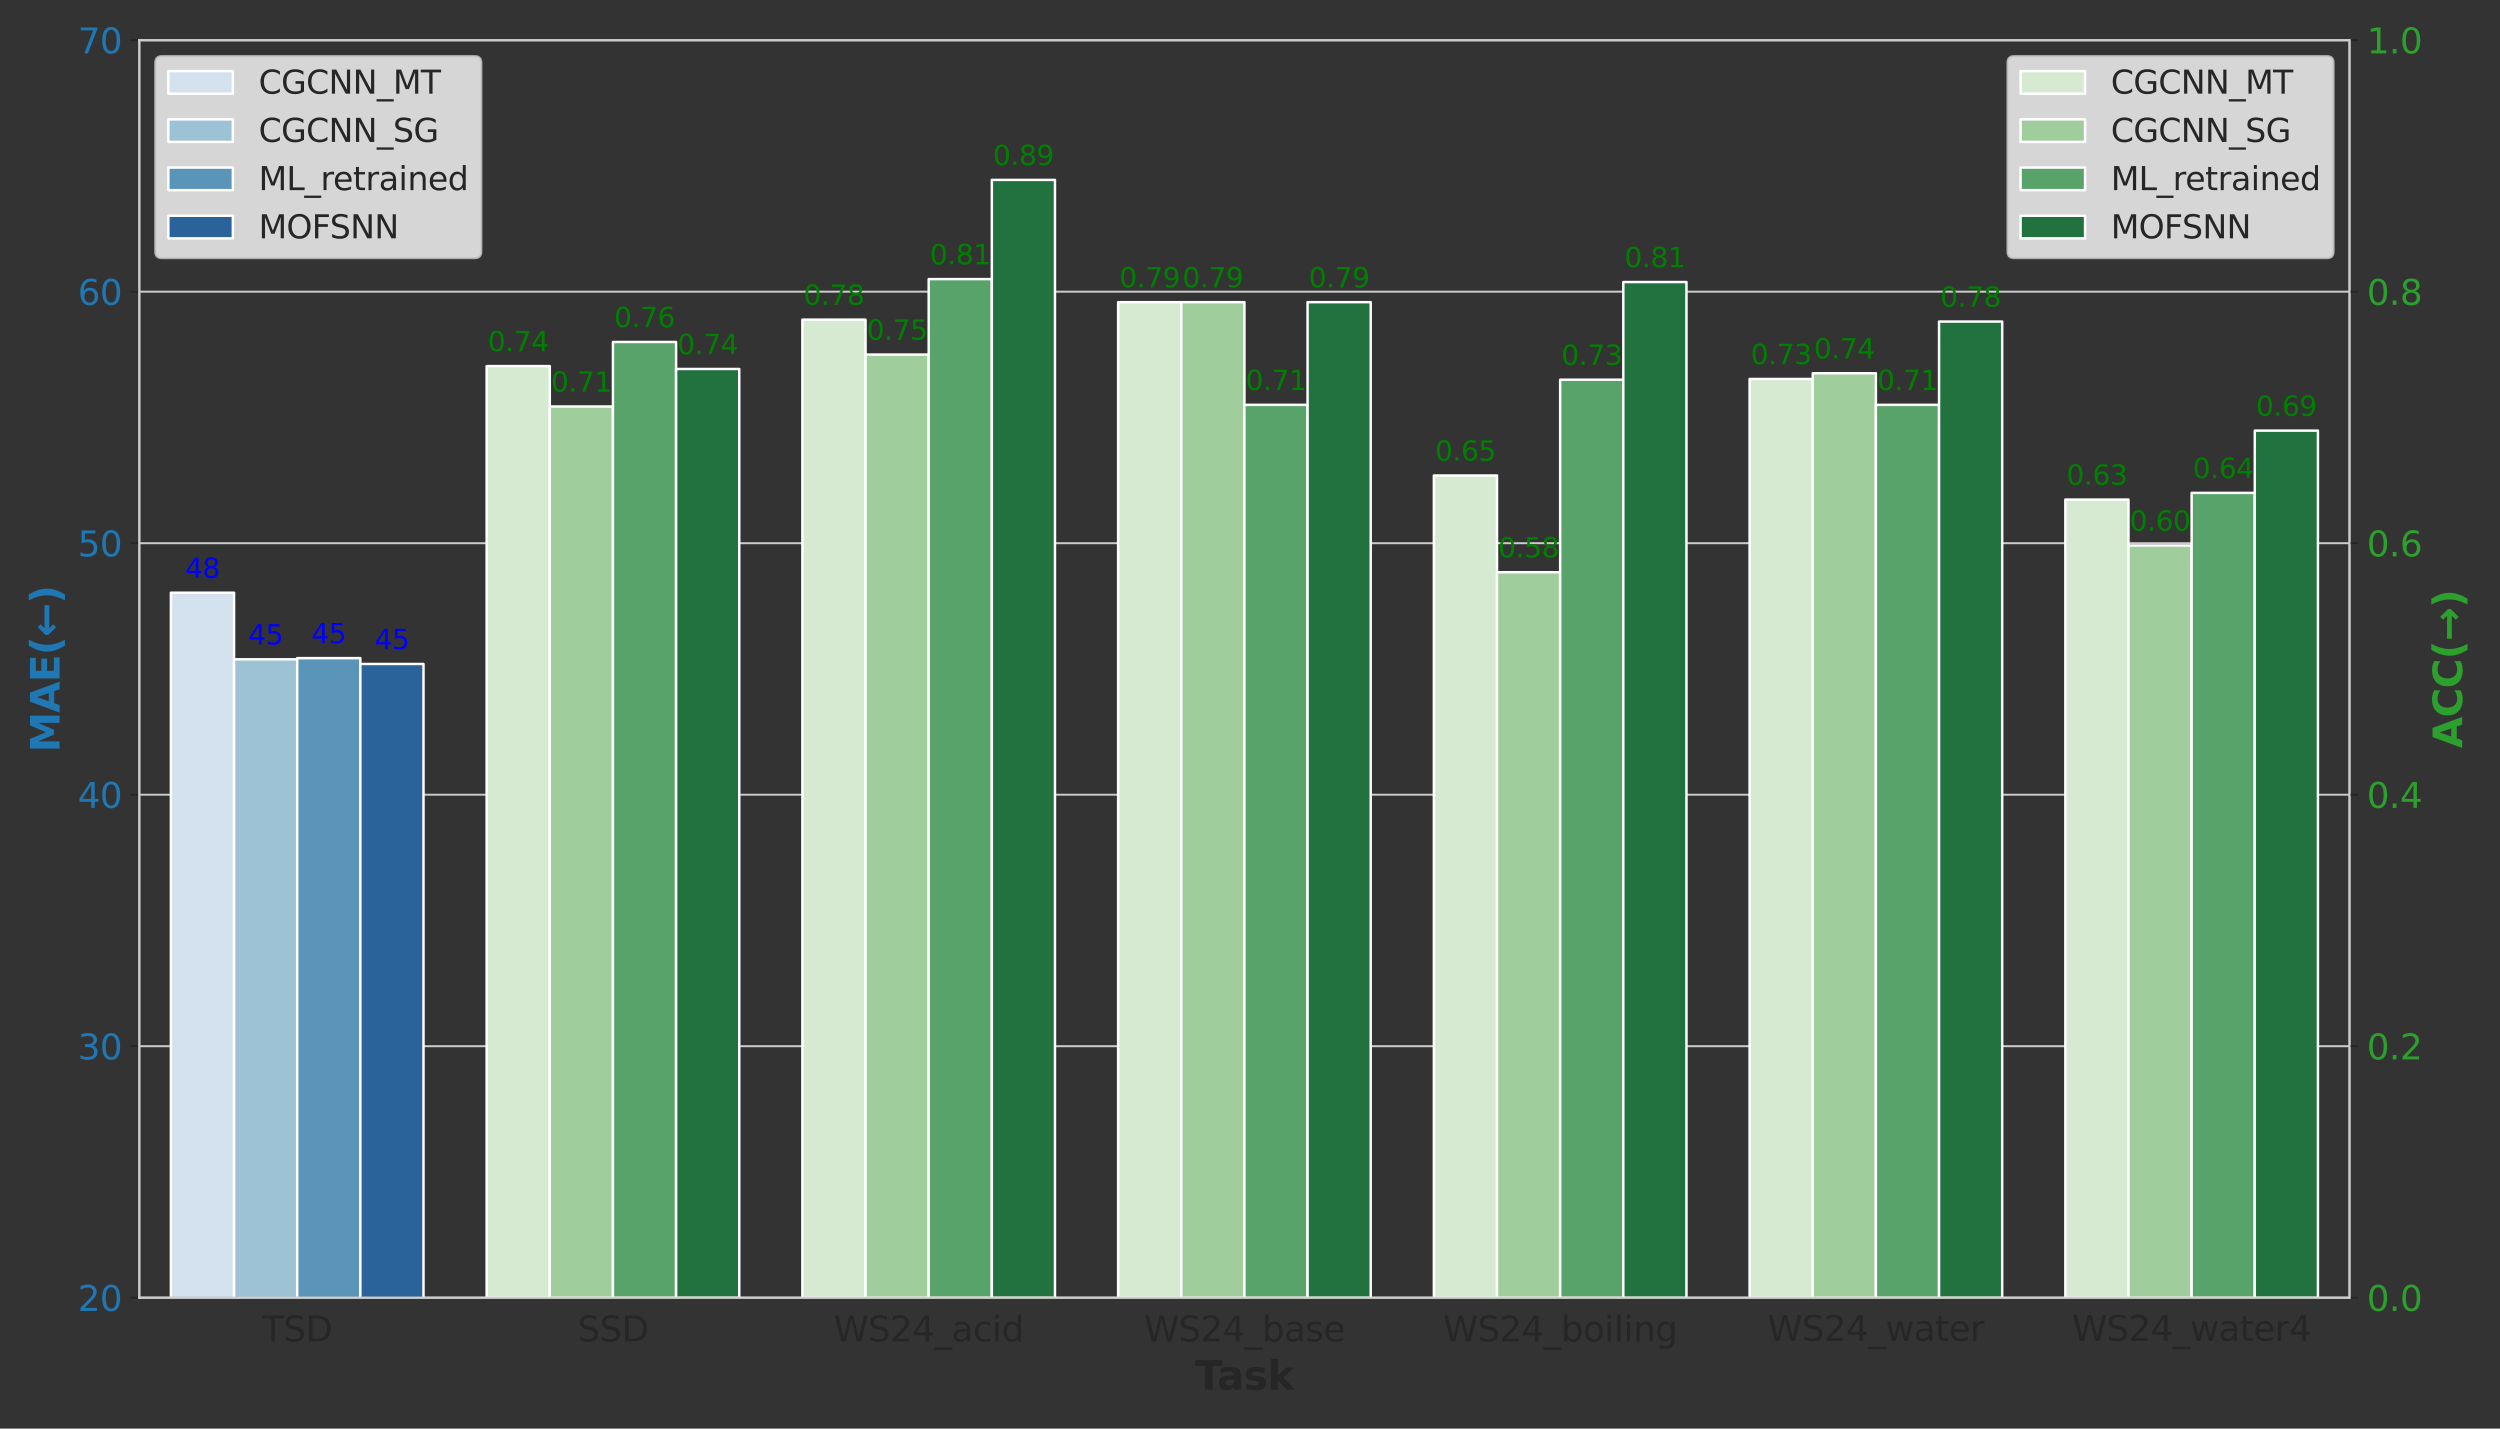 <?xml version="1.0" encoding="utf-8" standalone="no"?>
<!DOCTYPE svg PUBLIC "-//W3C//DTD SVG 1.1//EN"
  "http://www.w3.org/Graphics/SVG/1.1/DTD/svg11.dtd">
<svg xmlns:xlink="http://www.w3.org/1999/xlink" width="1008pt" height="576pt" viewBox="0 0 1008 576" xmlns="http://www.w3.org/2000/svg" version="1.1">
 <rect x="0" y="0" width="1008" height="576" fill="#333333" stroke="none"/>
 <defs>
  <style type="text/css">*{stroke-linejoin: round; stroke-linecap: butt}</style>
 </defs>
 <g id="figure_1">
  <g id="patch_1">
   <path d="M 0 576 
L 1008 576 
L 1008 0 
L 0 0 
L 0 576 
z
" style="fill: none"/>
  </g>
  <g id="axes_1">
   <g id="patch_2">
    <path d="M 56.18 523.24 
L 947.32 523.24 
L 947.32 16.2 
L 56.18 16.2 
L 56.18 523.24 
z
" style="fill: none"/>
   </g>
   <g id="matplotlib.axis_1">
    <g id="xtick_1">
     <g id="text_1">
      <!-- TSD -->
      <g style="fill: #262626" transform="translate(105.723 540.878) scale(0.14 -0.14)">
       <defs>
        <path id="DejaVuSans-54" d="M -19 4666 
L 3928 4666 
L 3928 4134 
L 2272 4134 
L 2272 0 
L 1638 0 
L 1638 4134 
L -19 4134 
L -19 4666 
z
" transform="scale(0.016)"/>
        <path id="DejaVuSans-53" d="M 3425 4513 
L 3425 3897 
Q 3066 4069 2747 4153 
Q 2428 4238 2131 4238 
Q 1616 4238 1336 4038 
Q 1056 3838 1056 3469 
Q 1056 3159 1242 3001 
Q 1428 2844 1947 2747 
L 2328 2669 
Q 3034 2534 3370 2195 
Q 3706 1856 3706 1288 
Q 3706 609 3251 259 
Q 2797 -91 1919 -91 
Q 1588 -91 1214 -16 
Q 841 59 441 206 
L 441 856 
Q 825 641 1194 531 
Q 1563 422 1919 422 
Q 2459 422 2753 634 
Q 3047 847 3047 1241 
Q 3047 1584 2836 1778 
Q 2625 1972 2144 2069 
L 1759 2144 
Q 1053 2284 737 2584 
Q 422 2884 422 3419 
Q 422 4038 858 4394 
Q 1294 4750 2059 4750 
Q 2388 4750 2728 4690 
Q 3069 4631 3425 4513 
z
" transform="scale(0.016)"/>
        <path id="DejaVuSans-44" d="M 1259 4147 
L 1259 519 
L 2022 519 
Q 2988 519 3436 956 
Q 3884 1394 3884 2338 
Q 3884 3275 3436 3711 
Q 2988 4147 2022 4147 
L 1259 4147 
z
M 628 4666 
L 1925 4666 
Q 3281 4666 3915 4102 
Q 4550 3538 4550 2338 
Q 4550 1131 3912 565 
Q 3275 0 1925 0 
L 628 0 
L 628 4666 
z
" transform="scale(0.016)"/>
       </defs>
       <use xlink:href="#DejaVuSans-54"/>
       <use xlink:href="#DejaVuSans-53" x="61.084"/>
       <use xlink:href="#DejaVuSans-44" x="124.561"/>
      </g>
     </g>
    </g>
    <g id="xtick_2">
     <g id="text_2">
      <!-- SSD -->
      <g style="fill: #262626" transform="translate(232.861 540.878) scale(0.14 -0.14)">
       <use xlink:href="#DejaVuSans-53"/>
       <use xlink:href="#DejaVuSans-53" x="63.477"/>
       <use xlink:href="#DejaVuSans-44" x="126.953"/>
      </g>
     </g>
    </g>
    <g id="xtick_3">
     <g id="text_3">
      <!-- WS24_acid -->
      <g style="fill: #262626" transform="translate(336.144 540.878) scale(0.14 -0.14)">
       <defs>
        <path id="DejaVuSans-57" d="M 213 4666 
L 850 4666 
L 1831 722 
L 2809 4666 
L 3519 4666 
L 4500 722 
L 5478 4666 
L 6119 4666 
L 4947 0 
L 4153 0 
L 3169 4050 
L 2175 0 
L 1381 0 
L 213 4666 
z
" transform="scale(0.016)"/>
        <path id="DejaVuSans-32" d="M 1228 531 
L 3431 531 
L 3431 0 
L 469 0 
L 469 531 
Q 828 903 1448 1529 
Q 2069 2156 2228 2338 
Q 2531 2678 2651 2914 
Q 2772 3150 2772 3378 
Q 2772 3750 2511 3984 
Q 2250 4219 1831 4219 
Q 1534 4219 1204 4116 
Q 875 4013 500 3803 
L 500 4441 
Q 881 4594 1212 4672 
Q 1544 4750 1819 4750 
Q 2544 4750 2975 4387 
Q 3406 4025 3406 3419 
Q 3406 3131 3298 2873 
Q 3191 2616 2906 2266 
Q 2828 2175 2409 1742 
Q 1991 1309 1228 531 
z
" transform="scale(0.016)"/>
        <path id="DejaVuSans-34" d="M 2419 4116 
L 825 1625 
L 2419 1625 
L 2419 4116 
z
M 2253 4666 
L 3047 4666 
L 3047 1625 
L 3713 1625 
L 3713 1100 
L 3047 1100 
L 3047 0 
L 2419 0 
L 2419 1100 
L 313 1100 
L 313 1709 
L 2253 4666 
z
" transform="scale(0.016)"/>
        <path id="DejaVuSans-5f" d="M 3263 -1063 
L 3263 -1509 
L -63 -1509 
L -63 -1063 
L 3263 -1063 
z
" transform="scale(0.016)"/>
        <path id="DejaVuSans-61" d="M 2194 1759 
Q 1497 1759 1228 1600 
Q 959 1441 959 1056 
Q 959 750 1161 570 
Q 1363 391 1709 391 
Q 2188 391 2477 730 
Q 2766 1069 2766 1631 
L 2766 1759 
L 2194 1759 
z
M 3341 1997 
L 3341 0 
L 2766 0 
L 2766 531 
Q 2569 213 2275 61 
Q 1981 -91 1556 -91 
Q 1019 -91 701 211 
Q 384 513 384 1019 
Q 384 1609 779 1909 
Q 1175 2209 1959 2209 
L 2766 2209 
L 2766 2266 
Q 2766 2663 2505 2880 
Q 2244 3097 1772 3097 
Q 1472 3097 1187 3025 
Q 903 2953 641 2809 
L 641 3341 
Q 956 3463 1253 3523 
Q 1550 3584 1831 3584 
Q 2591 3584 2966 3190 
Q 3341 2797 3341 1997 
z
" transform="scale(0.016)"/>
        <path id="DejaVuSans-63" d="M 3122 3366 
L 3122 2828 
Q 2878 2963 2633 3030 
Q 2388 3097 2138 3097 
Q 1578 3097 1268 2742 
Q 959 2388 959 1747 
Q 959 1106 1268 751 
Q 1578 397 2138 397 
Q 2388 397 2633 464 
Q 2878 531 3122 666 
L 3122 134 
Q 2881 22 2623 -34 
Q 2366 -91 2075 -91 
Q 1284 -91 818 406 
Q 353 903 353 1747 
Q 353 2603 823 3093 
Q 1294 3584 2113 3584 
Q 2378 3584 2631 3529 
Q 2884 3475 3122 3366 
z
" transform="scale(0.016)"/>
        <path id="DejaVuSans-69" d="M 603 3500 
L 1178 3500 
L 1178 0 
L 603 0 
L 603 3500 
z
M 603 4863 
L 1178 4863 
L 1178 4134 
L 603 4134 
L 603 4863 
z
" transform="scale(0.016)"/>
        <path id="DejaVuSans-64" d="M 2906 2969 
L 2906 4863 
L 3481 4863 
L 3481 0 
L 2906 0 
L 2906 525 
Q 2725 213 2448 61 
Q 2172 -91 1784 -91 
Q 1150 -91 751 415 
Q 353 922 353 1747 
Q 353 2572 751 3078 
Q 1150 3584 1784 3584 
Q 2172 3584 2448 3432 
Q 2725 3281 2906 2969 
z
M 947 1747 
Q 947 1113 1208 752 
Q 1469 391 1925 391 
Q 2381 391 2643 752 
Q 2906 1113 2906 1747 
Q 2906 2381 2643 2742 
Q 2381 3103 1925 3103 
Q 1469 3103 1208 2742 
Q 947 2381 947 1747 
z
" transform="scale(0.016)"/>
       </defs>
       <use xlink:href="#DejaVuSans-57"/>
       <use xlink:href="#DejaVuSans-53" x="98.877"/>
       <use xlink:href="#DejaVuSans-32" x="162.354"/>
       <use xlink:href="#DejaVuSans-34" x="225.977"/>
       <use xlink:href="#DejaVuSans-5f" x="289.6"/>
       <use xlink:href="#DejaVuSans-61" x="339.6"/>
       <use xlink:href="#DejaVuSans-63" x="400.879"/>
       <use xlink:href="#DejaVuSans-69" x="455.859"/>
       <use xlink:href="#DejaVuSans-64" x="483.643"/>
      </g>
     </g>
    </g>
    <g id="xtick_4">
     <g id="text_4">
      <!-- WS24_base -->
      <g style="fill: #262626" transform="translate(461.29 540.878) scale(0.14 -0.14)">
       <defs>
        <path id="DejaVuSans-62" d="M 3116 1747 
Q 3116 2381 2855 2742 
Q 2594 3103 2138 3103 
Q 1681 3103 1420 2742 
Q 1159 2381 1159 1747 
Q 1159 1113 1420 752 
Q 1681 391 2138 391 
Q 2594 391 2855 752 
Q 3116 1113 3116 1747 
z
M 1159 2969 
Q 1341 3281 1617 3432 
Q 1894 3584 2278 3584 
Q 2916 3584 3314 3078 
Q 3713 2572 3713 1747 
Q 3713 922 3314 415 
Q 2916 -91 2278 -91 
Q 1894 -91 1617 61 
Q 1341 213 1159 525 
L 1159 0 
L 581 0 
L 581 4863 
L 1159 4863 
L 1159 2969 
z
" transform="scale(0.016)"/>
        <path id="DejaVuSans-73" d="M 2834 3397 
L 2834 2853 
Q 2591 2978 2328 3040 
Q 2066 3103 1784 3103 
Q 1356 3103 1142 2972 
Q 928 2841 928 2578 
Q 928 2378 1081 2264 
Q 1234 2150 1697 2047 
L 1894 2003 
Q 2506 1872 2764 1633 
Q 3022 1394 3022 966 
Q 3022 478 2636 193 
Q 2250 -91 1575 -91 
Q 1294 -91 989 -36 
Q 684 19 347 128 
L 347 722 
Q 666 556 975 473 
Q 1284 391 1588 391 
Q 1994 391 2212 530 
Q 2431 669 2431 922 
Q 2431 1156 2273 1281 
Q 2116 1406 1581 1522 
L 1381 1569 
Q 847 1681 609 1914 
Q 372 2147 372 2553 
Q 372 3047 722 3315 
Q 1072 3584 1716 3584 
Q 2034 3584 2315 3537 
Q 2597 3491 2834 3397 
z
" transform="scale(0.016)"/>
        <path id="DejaVuSans-65" d="M 3597 1894 
L 3597 1613 
L 953 1613 
Q 991 1019 1311 708 
Q 1631 397 2203 397 
Q 2534 397 2845 478 
Q 3156 559 3463 722 
L 3463 178 
Q 3153 47 2828 -22 
Q 2503 -91 2169 -91 
Q 1331 -91 842 396 
Q 353 884 353 1716 
Q 353 2575 817 3079 
Q 1281 3584 2069 3584 
Q 2775 3584 3186 3129 
Q 3597 2675 3597 1894 
z
M 3022 2063 
Q 3016 2534 2758 2815 
Q 2500 3097 2075 3097 
Q 1594 3097 1305 2825 
Q 1016 2553 972 2059 
L 3022 2063 
z
" transform="scale(0.016)"/>
       </defs>
       <use xlink:href="#DejaVuSans-57"/>
       <use xlink:href="#DejaVuSans-53" x="98.877"/>
       <use xlink:href="#DejaVuSans-32" x="162.354"/>
       <use xlink:href="#DejaVuSans-34" x="225.977"/>
       <use xlink:href="#DejaVuSans-5f" x="289.6"/>
       <use xlink:href="#DejaVuSans-62" x="339.6"/>
       <use xlink:href="#DejaVuSans-61" x="403.076"/>
       <use xlink:href="#DejaVuSans-73" x="464.355"/>
       <use xlink:href="#DejaVuSans-65" x="516.455"/>
      </g>
     </g>
    </g>
    <g id="xtick_5">
     <g id="text_5">
      <!-- WS24_boiling -->
      <g style="fill: #262626" transform="translate(581.842 540.878) scale(0.14 -0.14)">
       <defs>
        <path id="DejaVuSans-6f" d="M 1959 3097 
Q 1497 3097 1228 2736 
Q 959 2375 959 1747 
Q 959 1119 1226 758 
Q 1494 397 1959 397 
Q 2419 397 2687 759 
Q 2956 1122 2956 1747 
Q 2956 2369 2687 2733 
Q 2419 3097 1959 3097 
z
M 1959 3584 
Q 2709 3584 3137 3096 
Q 3566 2609 3566 1747 
Q 3566 888 3137 398 
Q 2709 -91 1959 -91 
Q 1206 -91 779 398 
Q 353 888 353 1747 
Q 353 2609 779 3096 
Q 1206 3584 1959 3584 
z
" transform="scale(0.016)"/>
        <path id="DejaVuSans-6c" d="M 603 4863 
L 1178 4863 
L 1178 0 
L 603 0 
L 603 4863 
z
" transform="scale(0.016)"/>
        <path id="DejaVuSans-6e" d="M 3513 2113 
L 3513 0 
L 2938 0 
L 2938 2094 
Q 2938 2591 2744 2837 
Q 2550 3084 2163 3084 
Q 1697 3084 1428 2787 
Q 1159 2491 1159 1978 
L 1159 0 
L 581 0 
L 581 3500 
L 1159 3500 
L 1159 2956 
Q 1366 3272 1645 3428 
Q 1925 3584 2291 3584 
Q 2894 3584 3203 3211 
Q 3513 2838 3513 2113 
z
" transform="scale(0.016)"/>
        <path id="DejaVuSans-67" d="M 2906 1791 
Q 2906 2416 2648 2759 
Q 2391 3103 1925 3103 
Q 1463 3103 1205 2759 
Q 947 2416 947 1791 
Q 947 1169 1205 825 
Q 1463 481 1925 481 
Q 2391 481 2648 825 
Q 2906 1169 2906 1791 
z
M 3481 434 
Q 3481 -459 3084 -895 
Q 2688 -1331 1869 -1331 
Q 1566 -1331 1297 -1286 
Q 1028 -1241 775 -1147 
L 775 -588 
Q 1028 -725 1275 -790 
Q 1522 -856 1778 -856 
Q 2344 -856 2625 -561 
Q 2906 -266 2906 331 
L 2906 616 
Q 2728 306 2450 153 
Q 2172 0 1784 0 
Q 1141 0 747 490 
Q 353 981 353 1791 
Q 353 2603 747 3093 
Q 1141 3584 1784 3584 
Q 2172 3584 2450 3431 
Q 2728 3278 2906 2969 
L 2906 3500 
L 3481 3500 
L 3481 434 
z
" transform="scale(0.016)"/>
       </defs>
       <use xlink:href="#DejaVuSans-57"/>
       <use xlink:href="#DejaVuSans-53" x="98.877"/>
       <use xlink:href="#DejaVuSans-32" x="162.354"/>
       <use xlink:href="#DejaVuSans-34" x="225.977"/>
       <use xlink:href="#DejaVuSans-5f" x="289.6"/>
       <use xlink:href="#DejaVuSans-62" x="339.6"/>
       <use xlink:href="#DejaVuSans-6f" x="403.076"/>
       <use xlink:href="#DejaVuSans-69" x="464.258"/>
       <use xlink:href="#DejaVuSans-6c" x="492.041"/>
       <use xlink:href="#DejaVuSans-69" x="519.824"/>
       <use xlink:href="#DejaVuSans-6e" x="547.607"/>
       <use xlink:href="#DejaVuSans-67" x="610.986"/>
      </g>
     </g>
    </g>
    <g id="xtick_6">
     <g id="text_6">
      <!-- WS24_water -->
      <g style="fill: #262626" transform="translate(712.645 540.631) scale(0.14 -0.14)">
       <defs>
        <path id="DejaVuSans-77" d="M 269 3500 
L 844 3500 
L 1563 769 
L 2278 3500 
L 2956 3500 
L 3675 769 
L 4391 3500 
L 4966 3500 
L 4050 0 
L 3372 0 
L 2619 2869 
L 1863 0 
L 1184 0 
L 269 3500 
z
" transform="scale(0.016)"/>
        <path id="DejaVuSans-74" d="M 1172 4494 
L 1172 3500 
L 2356 3500 
L 2356 3053 
L 1172 3053 
L 1172 1153 
Q 1172 725 1289 603 
Q 1406 481 1766 481 
L 2356 481 
L 2356 0 
L 1766 0 
Q 1100 0 847 248 
Q 594 497 594 1153 
L 594 3053 
L 172 3053 
L 172 3500 
L 594 3500 
L 594 4494 
L 1172 4494 
z
" transform="scale(0.016)"/>
        <path id="DejaVuSans-72" d="M 2631 2963 
Q 2534 3019 2420 3045 
Q 2306 3072 2169 3072 
Q 1681 3072 1420 2755 
Q 1159 2438 1159 1844 
L 1159 0 
L 581 0 
L 581 3500 
L 1159 3500 
L 1159 2956 
Q 1341 3275 1631 3429 
Q 1922 3584 2338 3584 
Q 2397 3584 2469 3576 
Q 2541 3569 2628 3553 
L 2631 2963 
z
" transform="scale(0.016)"/>
       </defs>
       <use xlink:href="#DejaVuSans-57"/>
       <use xlink:href="#DejaVuSans-53" x="98.877"/>
       <use xlink:href="#DejaVuSans-32" x="162.354"/>
       <use xlink:href="#DejaVuSans-34" x="225.977"/>
       <use xlink:href="#DejaVuSans-5f" x="289.6"/>
       <use xlink:href="#DejaVuSans-77" x="339.6"/>
       <use xlink:href="#DejaVuSans-61" x="421.387"/>
       <use xlink:href="#DejaVuSans-74" x="482.666"/>
       <use xlink:href="#DejaVuSans-65" x="521.875"/>
       <use xlink:href="#DejaVuSans-72" x="583.398"/>
      </g>
     </g>
    </g>
    <g id="xtick_7">
     <g id="text_7">
      <!-- WS24_water4 -->
      <g style="fill: #262626" transform="translate(835.497 540.631) scale(0.14 -0.14)">
       <use xlink:href="#DejaVuSans-57"/>
       <use xlink:href="#DejaVuSans-53" x="98.877"/>
       <use xlink:href="#DejaVuSans-32" x="162.354"/>
       <use xlink:href="#DejaVuSans-34" x="225.977"/>
       <use xlink:href="#DejaVuSans-5f" x="289.6"/>
       <use xlink:href="#DejaVuSans-77" x="339.6"/>
       <use xlink:href="#DejaVuSans-61" x="421.387"/>
       <use xlink:href="#DejaVuSans-74" x="482.666"/>
       <use xlink:href="#DejaVuSans-65" x="521.875"/>
       <use xlink:href="#DejaVuSans-72" x="583.398"/>
       <use xlink:href="#DejaVuSans-34" x="624.512"/>
      </g>
     </g>
    </g>
    <g id="text_8">
     <!-- Task -->
     <g style="fill: #262626" transform="translate(481.842 560.336) scale(0.16 -0.16)">
      <defs>
       <path id="DejaVuSans-Bold-54" d="M 31 4666 
L 4331 4666 
L 4331 3756 
L 2784 3756 
L 2784 0 
L 1581 0 
L 1581 3756 
L 31 3756 
L 31 4666 
z
" transform="scale(0.016)"/>
       <path id="DejaVuSans-Bold-61" d="M 2106 1575 
Q 1756 1575 1579 1456 
Q 1403 1338 1403 1106 
Q 1403 894 1545 773 
Q 1688 653 1941 653 
Q 2256 653 2472 879 
Q 2688 1106 2688 1447 
L 2688 1575 
L 2106 1575 
z
M 3816 1997 
L 3816 0 
L 2688 0 
L 2688 519 
Q 2463 200 2181 54 
Q 1900 -91 1497 -91 
Q 953 -91 614 226 
Q 275 544 275 1050 
Q 275 1666 698 1953 
Q 1122 2241 2028 2241 
L 2688 2241 
L 2688 2328 
Q 2688 2594 2478 2717 
Q 2269 2841 1825 2841 
Q 1466 2841 1156 2769 
Q 847 2697 581 2553 
L 581 3406 
Q 941 3494 1303 3539 
Q 1666 3584 2028 3584 
Q 2975 3584 3395 3211 
Q 3816 2838 3816 1997 
z
" transform="scale(0.016)"/>
       <path id="DejaVuSans-Bold-73" d="M 3272 3391 
L 3272 2541 
Q 2913 2691 2578 2766 
Q 2244 2841 1947 2841 
Q 1628 2841 1473 2761 
Q 1319 2681 1319 2516 
Q 1319 2381 1436 2309 
Q 1553 2238 1856 2203 
L 2053 2175 
Q 2913 2066 3209 1816 
Q 3506 1566 3506 1031 
Q 3506 472 3093 190 
Q 2681 -91 1863 -91 
Q 1516 -91 1145 -36 
Q 775 19 384 128 
L 384 978 
Q 719 816 1070 734 
Q 1422 653 1784 653 
Q 2113 653 2278 743 
Q 2444 834 2444 1013 
Q 2444 1163 2330 1236 
Q 2216 1309 1875 1350 
L 1678 1375 
Q 931 1469 631 1722 
Q 331 1975 331 2491 
Q 331 3047 712 3315 
Q 1094 3584 1881 3584 
Q 2191 3584 2531 3537 
Q 2872 3491 3272 3391 
z
" transform="scale(0.016)"/>
       <path id="DejaVuSans-Bold-6b" d="M 538 4863 
L 1656 4863 
L 1656 2216 
L 2944 3500 
L 4244 3500 
L 2534 1894 
L 4378 0 
L 3022 0 
L 1656 1459 
L 1656 0 
L 538 0 
L 538 4863 
z
" transform="scale(0.016)"/>
      </defs>
      <use xlink:href="#DejaVuSans-Bold-54"/>
      <use xlink:href="#DejaVuSans-Bold-61" x="55.338"/>
      <use xlink:href="#DejaVuSans-Bold-73" x="122.818"/>
      <use xlink:href="#DejaVuSans-Bold-6b" x="182.34"/>
     </g>
    </g>
   </g>
   <g id="matplotlib.axis_2">
    <g id="ytick_1">
     <g id="line2d_1">
      <path d="M 56.18 523.24 
L 947.32 523.24 
" clip-path="url(#pb8f341da14)" style="fill: none; stroke: #cccccc; stroke-width: 0.8; stroke-linecap: round"/>
     </g>
     <g id="line2d_2">
      <defs>
       <path id="m80ddc7b122" d="M 0 0 
L -3.5 0 
" style="stroke: #262626; stroke-width: 0.8"/>
      </defs>
      <g>
       <use xlink:href="#m80ddc7b122" x="56.18" y="523.24" style="fill: #262626; stroke: #262626; stroke-width: 0.8"/>
      </g>
     </g>
     <g id="text_9">
      <!-- 20 -->
      <g style="fill: #1f77b4" transform="translate(31.365 528.559) scale(0.14 -0.14)">
       <defs>
        <path id="DejaVuSans-30" d="M 2034 4250 
Q 1547 4250 1301 3770 
Q 1056 3291 1056 2328 
Q 1056 1369 1301 889 
Q 1547 409 2034 409 
Q 2525 409 2770 889 
Q 3016 1369 3016 2328 
Q 3016 3291 2770 3770 
Q 2525 4250 2034 4250 
z
M 2034 4750 
Q 2819 4750 3233 4129 
Q 3647 3509 3647 2328 
Q 3647 1150 3233 529 
Q 2819 -91 2034 -91 
Q 1250 -91 836 529 
Q 422 1150 422 2328 
Q 422 3509 836 4129 
Q 1250 4750 2034 4750 
z
" transform="scale(0.016)"/>
       </defs>
       <use xlink:href="#DejaVuSans-32"/>
       <use xlink:href="#DejaVuSans-30" x="63.623"/>
      </g>
     </g>
    </g>
    <g id="ytick_2">
     <g id="line2d_3">
      <path d="M 56.18 421.832 
L 947.32 421.832 
" clip-path="url(#pb8f341da14)" style="fill: none; stroke: #cccccc; stroke-width: 0.8; stroke-linecap: round"/>
     </g>
     <g id="line2d_4">
      <g>
       <use xlink:href="#m80ddc7b122" x="56.18" y="421.832" style="fill: #262626; stroke: #262626; stroke-width: 0.8"/>
      </g>
     </g>
     <g id="text_10">
      <!-- 30 -->
      <g style="fill: #1f77b4" transform="translate(31.365 427.151) scale(0.14 -0.14)">
       <defs>
        <path id="DejaVuSans-33" d="M 2597 2516 
Q 3050 2419 3304 2112 
Q 3559 1806 3559 1356 
Q 3559 666 3084 287 
Q 2609 -91 1734 -91 
Q 1441 -91 1130 -33 
Q 819 25 488 141 
L 488 750 
Q 750 597 1062 519 
Q 1375 441 1716 441 
Q 2309 441 2620 675 
Q 2931 909 2931 1356 
Q 2931 1769 2642 2001 
Q 2353 2234 1838 2234 
L 1294 2234 
L 1294 2753 
L 1863 2753 
Q 2328 2753 2575 2939 
Q 2822 3125 2822 3475 
Q 2822 3834 2567 4026 
Q 2313 4219 1838 4219 
Q 1578 4219 1281 4162 
Q 984 4106 628 3988 
L 628 4550 
Q 988 4650 1302 4700 
Q 1616 4750 1894 4750 
Q 2613 4750 3031 4423 
Q 3450 4097 3450 3541 
Q 3450 3153 3228 2886 
Q 3006 2619 2597 2516 
z
" transform="scale(0.016)"/>
       </defs>
       <use xlink:href="#DejaVuSans-33"/>
       <use xlink:href="#DejaVuSans-30" x="63.623"/>
      </g>
     </g>
    </g>
    <g id="ytick_3">
     <g id="line2d_5">
      <path d="M 56.18 320.424 
L 947.32 320.424 
" clip-path="url(#pb8f341da14)" style="fill: none; stroke: #cccccc; stroke-width: 0.8; stroke-linecap: round"/>
     </g>
     <g id="line2d_6">
      <g>
       <use xlink:href="#m80ddc7b122" x="56.18" y="320.424" style="fill: #262626; stroke: #262626; stroke-width: 0.8"/>
      </g>
     </g>
     <g id="text_11">
      <!-- 40 -->
      <g style="fill: #1f77b4" transform="translate(31.365 325.743) scale(0.14 -0.14)">
       <use xlink:href="#DejaVuSans-34"/>
       <use xlink:href="#DejaVuSans-30" x="63.623"/>
      </g>
     </g>
    </g>
    <g id="ytick_4">
     <g id="line2d_7">
      <path d="M 56.18 219.016 
L 947.32 219.016 
" clip-path="url(#pb8f341da14)" style="fill: none; stroke: #cccccc; stroke-width: 0.8; stroke-linecap: round"/>
     </g>
     <g id="line2d_8">
      <g>
       <use xlink:href="#m80ddc7b122" x="56.18" y="219.016" style="fill: #262626; stroke: #262626; stroke-width: 0.8"/>
      </g>
     </g>
     <g id="text_12">
      <!-- 50 -->
      <g style="fill: #1f77b4" transform="translate(31.365 224.335) scale(0.14 -0.14)">
       <defs>
        <path id="DejaVuSans-35" d="M 691 4666 
L 3169 4666 
L 3169 4134 
L 1269 4134 
L 1269 2991 
Q 1406 3038 1543 3061 
Q 1681 3084 1819 3084 
Q 2600 3084 3056 2656 
Q 3513 2228 3513 1497 
Q 3513 744 3044 326 
Q 2575 -91 1722 -91 
Q 1428 -91 1123 -41 
Q 819 9 494 109 
L 494 744 
Q 775 591 1075 516 
Q 1375 441 1709 441 
Q 2250 441 2565 725 
Q 2881 1009 2881 1497 
Q 2881 1984 2565 2268 
Q 2250 2553 1709 2553 
Q 1456 2553 1204 2497 
Q 953 2441 691 2322 
L 691 4666 
z
" transform="scale(0.016)"/>
       </defs>
       <use xlink:href="#DejaVuSans-35"/>
       <use xlink:href="#DejaVuSans-30" x="63.623"/>
      </g>
     </g>
    </g>
    <g id="ytick_5">
     <g id="line2d_9">
      <path d="M 56.18 117.608 
L 947.32 117.608 
" clip-path="url(#pb8f341da14)" style="fill: none; stroke: #cccccc; stroke-width: 0.8; stroke-linecap: round"/>
     </g>
     <g id="line2d_10">
      <g>
       <use xlink:href="#m80ddc7b122" x="56.18" y="117.608" style="fill: #262626; stroke: #262626; stroke-width: 0.8"/>
      </g>
     </g>
     <g id="text_13">
      <!-- 60 -->
      <g style="fill: #1f77b4" transform="translate(31.365 122.927) scale(0.14 -0.14)">
       <defs>
        <path id="DejaVuSans-36" d="M 2113 2584 
Q 1688 2584 1439 2293 
Q 1191 2003 1191 1497 
Q 1191 994 1439 701 
Q 1688 409 2113 409 
Q 2538 409 2786 701 
Q 3034 994 3034 1497 
Q 3034 2003 2786 2293 
Q 2538 2584 2113 2584 
z
M 3366 4563 
L 3366 3988 
Q 3128 4100 2886 4159 
Q 2644 4219 2406 4219 
Q 1781 4219 1451 3797 
Q 1122 3375 1075 2522 
Q 1259 2794 1537 2939 
Q 1816 3084 2150 3084 
Q 2853 3084 3261 2657 
Q 3669 2231 3669 1497 
Q 3669 778 3244 343 
Q 2819 -91 2113 -91 
Q 1303 -91 875 529 
Q 447 1150 447 2328 
Q 447 3434 972 4092 
Q 1497 4750 2381 4750 
Q 2619 4750 2861 4703 
Q 3103 4656 3366 4563 
z
" transform="scale(0.016)"/>
       </defs>
       <use xlink:href="#DejaVuSans-36"/>
       <use xlink:href="#DejaVuSans-30" x="63.623"/>
      </g>
     </g>
    </g>
    <g id="ytick_6">
     <g id="line2d_11">
      <path d="M 56.18 16.2 
L 947.32 16.2 
" clip-path="url(#pb8f341da14)" style="fill: none; stroke: #cccccc; stroke-width: 0.8; stroke-linecap: round"/>
     </g>
     <g id="line2d_12">
      <g>
       <use xlink:href="#m80ddc7b122" x="56.18" y="16.2" style="fill: #262626; stroke: #262626; stroke-width: 0.8"/>
      </g>
     </g>
     <g id="text_14">
      <!-- 70 -->
      <g style="fill: #1f77b4" transform="translate(31.365 21.519) scale(0.14 -0.14)">
       <defs>
        <path id="DejaVuSans-37" d="M 525 4666 
L 3525 4666 
L 3525 4397 
L 1831 0 
L 1172 0 
L 2766 4134 
L 525 4134 
L 525 4666 
z
" transform="scale(0.016)"/>
       </defs>
       <use xlink:href="#DejaVuSans-37"/>
       <use xlink:href="#DejaVuSans-30" x="63.623"/>
      </g>
     </g>
    </g>
    <g id="text_15">
     <!-- MAE(←) -->
     <g style="fill: #1f77b4" transform="translate(24.038 303.354) rotate(-90) scale(0.16 -0.16)">
      <defs>
       <path id="DejaVuSans-Bold-4d" d="M 588 4666 
L 2119 4666 
L 3181 2169 
L 4250 4666 
L 5778 4666 
L 5778 0 
L 4641 0 
L 4641 3413 
L 3566 897 
L 2803 897 
L 1728 3413 
L 1728 0 
L 588 0 
L 588 4666 
z
" transform="scale(0.016)"/>
       <path id="DejaVuSans-Bold-41" d="M 3419 850 
L 1538 850 
L 1241 0 
L 31 0 
L 1759 4666 
L 3194 4666 
L 4922 0 
L 3713 0 
L 3419 850 
z
M 1838 1716 
L 3116 1716 
L 2478 3572 
L 1838 1716 
z
" transform="scale(0.016)"/>
       <path id="DejaVuSans-Bold-45" d="M 588 4666 
L 3834 4666 
L 3834 3756 
L 1791 3756 
L 1791 2888 
L 3713 2888 
L 3713 1978 
L 1791 1978 
L 1791 909 
L 3903 909 
L 3903 0 
L 588 0 
L 588 4666 
z
" transform="scale(0.016)"/>
       <path id="DejaVuSans-Bold-28" d="M 2413 -844 
L 1484 -844 
Q 1006 -72 778 623 
Q 550 1319 550 2003 
Q 550 2688 779 3389 
Q 1009 4091 1484 4856 
L 2413 4856 
Q 2013 4116 1813 3408 
Q 1613 2700 1613 2009 
Q 1613 1319 1811 609 
Q 2009 -100 2413 -844 
z
" transform="scale(0.016)"/>
       <path id="DejaVuSans-Bold-2190" d="M 313 1788 
L 313 2225 
L 1541 3453 
L 1994 3000 
L 1375 2381 
L 4997 2381 
L 4997 1631 
L 1375 1631 
L 1994 1013 
L 1541 559 
L 313 1788 
z
" transform="scale(0.016)"/>
       <path id="DejaVuSans-Bold-29" d="M 513 -844 
Q 913 -100 1113 609 
Q 1313 1319 1313 2009 
Q 1313 2700 1113 3408 
Q 913 4116 513 4856 
L 1441 4856 
Q 1916 4091 2145 3389 
Q 2375 2688 2375 2003 
Q 2375 1319 2147 623 
Q 1919 -72 1441 -844 
L 513 -844 
z
" transform="scale(0.016)"/>
      </defs>
      <use xlink:href="#DejaVuSans-Bold-4d"/>
      <use xlink:href="#DejaVuSans-Bold-41" x="99.512"/>
      <use xlink:href="#DejaVuSans-Bold-45" x="176.904"/>
      <use xlink:href="#DejaVuSans-Bold-28" x="245.215"/>
      <use xlink:href="#DejaVuSans-Bold-2190" x="290.918"/>
      <use xlink:href="#DejaVuSans-Bold-29" x="374.707"/>
     </g>
    </g>
   </g>
   <g id="patch_3">
    <path d="M 68.911 726.056 
L 94.372 726.056 
L 94.372 238.989 
L 68.911 238.989 
z
" clip-path="url(#pb8f341da14)" style="fill: #d4e1ee; stroke: #ffffff; stroke-linejoin: miter"/>
   </g>
   <g id="patch_4">
    <path d="M 94.372 726.056 
L 119.833 726.056 
L 119.833 265.823 
L 94.372 265.823 
z
" clip-path="url(#pb8f341da14)" style="fill: #9dc2d5; stroke: #ffffff; stroke-linejoin: miter"/>
   </g>
   <g id="patch_5">
    <path d="M 119.833 726.056 
L 145.294 726.056 
L 145.294 265.359 
L 119.833 265.359 
z
" clip-path="url(#pb8f341da14)" style="fill: #5a94b9; stroke: #ffffff; stroke-linejoin: miter"/>
   </g>
   <g id="patch_6">
    <path d="M 145.294 726.056 
L 170.755 726.056 
L 170.755 267.722 
L 145.294 267.722 
z
" clip-path="url(#pb8f341da14)" style="fill: #296399; stroke: #ffffff; stroke-linejoin: miter"/>
   </g>
   <g id="patch_7">
    <path d="M 119.833 726.056 
L 119.833 726.056 
L 119.833 726.056 
L 119.833 726.056 
z
" clip-path="url(#pb8f341da14)" style="fill: #d4e1ee; stroke: #ffffff; stroke-linejoin: miter"/>
   </g>
   <g id="patch_8">
    <path d="M 119.833 726.056 
L 119.833 726.056 
L 119.833 726.056 
L 119.833 726.056 
z
" clip-path="url(#pb8f341da14)" style="fill: #9dc2d5; stroke: #ffffff; stroke-linejoin: miter"/>
   </g>
   <g id="patch_9">
    <path d="M 119.833 726.056 
L 119.833 726.056 
L 119.833 726.056 
L 119.833 726.056 
z
" clip-path="url(#pb8f341da14)" style="fill: #5a94b9; stroke: #ffffff; stroke-linejoin: miter"/>
   </g>
   <g id="patch_10">
    <path d="M 119.833 726.056 
L 119.833 726.056 
L 119.833 726.056 
L 119.833 726.056 
z
" clip-path="url(#pb8f341da14)" style="fill: #296399; stroke: #ffffff; stroke-linejoin: miter"/>
   </g>
   <g id="line2d_13">
    <path clip-path="url(#pb8f341da14)" style="fill: none; stroke: #424242; stroke-width: 2.25; stroke-linecap: round"/>
   </g>
   <g id="line2d_14">
    <path clip-path="url(#pb8f341da14)" style="fill: none; stroke: #424242; stroke-width: 2.25; stroke-linecap: round"/>
   </g>
   <g id="line2d_15">
    <path clip-path="url(#pb8f341da14)" style="fill: none; stroke: #424242; stroke-width: 2.25; stroke-linecap: round"/>
   </g>
   <g id="line2d_16">
    <path clip-path="url(#pb8f341da14)" style="fill: none; stroke: #424242; stroke-width: 2.25; stroke-linecap: round"/>
   </g>
   <g id="patch_11">
    <path d="M 56.18 523.24 
L 56.18 16.2 
" style="fill: none; stroke: #cccccc; stroke-width: 0.8; stroke-linejoin: miter; stroke-linecap: square"/>
   </g>
   <g id="patch_12">
    <path d="M 947.32 523.24 
L 947.32 16.2 
" style="fill: none; stroke: #cccccc; stroke-width: 0.8; stroke-linejoin: miter; stroke-linecap: square"/>
   </g>
   <g id="patch_13">
    <path d="M 56.18 523.24 
L 947.32 523.24 
" style="fill: none; stroke: #cccccc; stroke-width: 0.8; stroke-linejoin: miter; stroke-linecap: square"/>
   </g>
   <g id="patch_14">
    <path d="M 56.18 16.2 
L 947.32 16.2 
" style="fill: none; stroke: #cccccc; stroke-width: 0.8; stroke-linejoin: miter; stroke-linecap: square"/>
   </g>
   <g id="text_16">
    <!-- 48 -->
    <g style="fill: #0000ff" transform="translate(74.642 233.024) scale(0.11 -0.11)">
     <defs>
      <path id="DejaVuSans-38" d="M 2034 2216 
Q 1584 2216 1326 1975 
Q 1069 1734 1069 1313 
Q 1069 891 1326 650 
Q 1584 409 2034 409 
Q 2484 409 2743 651 
Q 3003 894 3003 1313 
Q 3003 1734 2745 1975 
Q 2488 2216 2034 2216 
z
M 1403 2484 
Q 997 2584 770 2862 
Q 544 3141 544 3541 
Q 544 4100 942 4425 
Q 1341 4750 2034 4750 
Q 2731 4750 3128 4425 
Q 3525 4100 3525 3541 
Q 3525 3141 3298 2862 
Q 3072 2584 2669 2484 
Q 3125 2378 3379 2068 
Q 3634 1759 3634 1313 
Q 3634 634 3220 271 
Q 2806 -91 2034 -91 
Q 1263 -91 848 271 
Q 434 634 434 1313 
Q 434 1759 690 2068 
Q 947 2378 1403 2484 
z
M 1172 3481 
Q 1172 3119 1398 2916 
Q 1625 2713 2034 2713 
Q 2441 2713 2670 2916 
Q 2900 3119 2900 3481 
Q 2900 3844 2670 4047 
Q 2441 4250 2034 4250 
Q 1625 4250 1398 4047 
Q 1172 3844 1172 3481 
z
" transform="scale(0.016)"/>
     </defs>
     <use xlink:href="#DejaVuSans-34"/>
     <use xlink:href="#DejaVuSans-38" x="63.623"/>
    </g>
   </g>
   <g id="text_17">
    <!-- 45 -->
    <g style="fill: #0000ff" transform="translate(100.104 259.858) scale(0.11 -0.11)">
     <use xlink:href="#DejaVuSans-34"/>
     <use xlink:href="#DejaVuSans-35" x="63.623"/>
    </g>
   </g>
   <g id="text_18">
    <!-- 45 -->
    <g style="fill: #0000ff" transform="translate(125.565 259.395) scale(0.11 -0.11)">
     <use xlink:href="#DejaVuSans-34"/>
     <use xlink:href="#DejaVuSans-35" x="63.623"/>
    </g>
   </g>
   <g id="text_19">
    <!-- 45 -->
    <g style="fill: #0000ff" transform="translate(151.026 261.757) scale(0.11 -0.11)">
     <use xlink:href="#DejaVuSans-34"/>
     <use xlink:href="#DejaVuSans-35" x="63.623"/>
    </g>
   </g>
   <g id="legend_1">
    <g id="patch_15">
     <path d="M 65.28 104.011 
L 191.4 104.011 
Q 194 104.011 194 101.411 
L 194 25.3 
Q 194 22.7 191.4 22.7 
L 65.28 22.7 
Q 62.68 22.7 62.68 25.3 
L 62.68 101.411 
Q 62.68 104.011 65.28 104.011 
z
" style="fill: #ffffff; opacity: 0.8; stroke: #cccccc; stroke-linejoin: miter"/>
    </g>
    <g id="patch_16">
     <path d="M 67.88 37.778 
L 93.88 37.778 
L 93.88 28.678 
L 67.88 28.678 
z
" style="fill: #d4e1ee; stroke: #ffffff; stroke-linejoin: miter"/>
    </g>
    <g id="text_20">
     <!-- CGCNN_MT -->
     <g style="fill: #262626" transform="translate(104.28 37.778) scale(0.13 -0.13)">
      <defs>
       <path id="DejaVuSans-43" d="M 4122 4306 
L 4122 3641 
Q 3803 3938 3442 4084 
Q 3081 4231 2675 4231 
Q 1875 4231 1450 3742 
Q 1025 3253 1025 2328 
Q 1025 1406 1450 917 
Q 1875 428 2675 428 
Q 3081 428 3442 575 
Q 3803 722 4122 1019 
L 4122 359 
Q 3791 134 3420 21 
Q 3050 -91 2638 -91 
Q 1578 -91 968 557 
Q 359 1206 359 2328 
Q 359 3453 968 4101 
Q 1578 4750 2638 4750 
Q 3056 4750 3426 4639 
Q 3797 4528 4122 4306 
z
" transform="scale(0.016)"/>
       <path id="DejaVuSans-47" d="M 3809 666 
L 3809 1919 
L 2778 1919 
L 2778 2438 
L 4434 2438 
L 4434 434 
Q 4069 175 3628 42 
Q 3188 -91 2688 -91 
Q 1594 -91 976 548 
Q 359 1188 359 2328 
Q 359 3472 976 4111 
Q 1594 4750 2688 4750 
Q 3144 4750 3555 4637 
Q 3966 4525 4313 4306 
L 4313 3634 
Q 3963 3931 3569 4081 
Q 3175 4231 2741 4231 
Q 1884 4231 1454 3753 
Q 1025 3275 1025 2328 
Q 1025 1384 1454 906 
Q 1884 428 2741 428 
Q 3075 428 3337 486 
Q 3600 544 3809 666 
z
" transform="scale(0.016)"/>
       <path id="DejaVuSans-4e" d="M 628 4666 
L 1478 4666 
L 3547 763 
L 3547 4666 
L 4159 4666 
L 4159 0 
L 3309 0 
L 1241 3903 
L 1241 0 
L 628 0 
L 628 4666 
z
" transform="scale(0.016)"/>
       <path id="DejaVuSans-4d" d="M 628 4666 
L 1569 4666 
L 2759 1491 
L 3956 4666 
L 4897 4666 
L 4897 0 
L 4281 0 
L 4281 4097 
L 3078 897 
L 2444 897 
L 1241 4097 
L 1241 0 
L 628 0 
L 628 4666 
z
" transform="scale(0.016)"/>
      </defs>
      <use xlink:href="#DejaVuSans-43"/>
      <use xlink:href="#DejaVuSans-47" x="69.824"/>
      <use xlink:href="#DejaVuSans-43" x="147.314"/>
      <use xlink:href="#DejaVuSans-4e" x="217.139"/>
      <use xlink:href="#DejaVuSans-4e" x="291.943"/>
      <use xlink:href="#DejaVuSans-5f" x="366.748"/>
      <use xlink:href="#DejaVuSans-4d" x="416.748"/>
      <use xlink:href="#DejaVuSans-54" x="503.027"/>
     </g>
    </g>
    <g id="patch_17">
     <path d="M 67.88 57.221 
L 93.88 57.221 
L 93.88 48.121 
L 67.88 48.121 
z
" style="fill: #9dc2d5; stroke: #ffffff; stroke-linejoin: miter"/>
    </g>
    <g id="text_21">
     <!-- CGCNN_SG -->
     <g style="fill: #262626" transform="translate(104.28 57.221) scale(0.13 -0.13)">
      <use xlink:href="#DejaVuSans-43"/>
      <use xlink:href="#DejaVuSans-47" x="69.824"/>
      <use xlink:href="#DejaVuSans-43" x="147.314"/>
      <use xlink:href="#DejaVuSans-4e" x="217.139"/>
      <use xlink:href="#DejaVuSans-4e" x="291.943"/>
      <use xlink:href="#DejaVuSans-5f" x="366.748"/>
      <use xlink:href="#DejaVuSans-53" x="416.748"/>
      <use xlink:href="#DejaVuSans-47" x="480.225"/>
     </g>
    </g>
    <g id="patch_18">
     <path d="M 67.88 76.664 
L 93.88 76.664 
L 93.88 67.564 
L 67.88 67.564 
z
" style="fill: #5a94b9; stroke: #ffffff; stroke-linejoin: miter"/>
    </g>
    <g id="text_22">
     <!-- ML_retrained -->
     <g style="fill: #262626" transform="translate(104.28 76.664) scale(0.13 -0.13)">
      <defs>
       <path id="DejaVuSans-4c" d="M 628 4666 
L 1259 4666 
L 1259 531 
L 3531 531 
L 3531 0 
L 628 0 
L 628 4666 
z
" transform="scale(0.016)"/>
      </defs>
      <use xlink:href="#DejaVuSans-4d"/>
      <use xlink:href="#DejaVuSans-4c" x="86.279"/>
      <use xlink:href="#DejaVuSans-5f" x="141.992"/>
      <use xlink:href="#DejaVuSans-72" x="191.992"/>
      <use xlink:href="#DejaVuSans-65" x="230.855"/>
      <use xlink:href="#DejaVuSans-74" x="292.379"/>
      <use xlink:href="#DejaVuSans-72" x="331.588"/>
      <use xlink:href="#DejaVuSans-61" x="372.701"/>
      <use xlink:href="#DejaVuSans-69" x="433.98"/>
      <use xlink:href="#DejaVuSans-6e" x="461.764"/>
      <use xlink:href="#DejaVuSans-65" x="525.143"/>
      <use xlink:href="#DejaVuSans-64" x="586.666"/>
     </g>
    </g>
    <g id="patch_19">
     <path d="M 67.88 96.107 
L 93.88 96.107 
L 93.88 87.007 
L 67.88 87.007 
z
" style="fill: #296399; stroke: #ffffff; stroke-linejoin: miter"/>
    </g>
    <g id="text_23">
     <!-- MOFSNN -->
     <g style="fill: #262626" transform="translate(104.28 96.107) scale(0.13 -0.13)">
      <defs>
       <path id="DejaVuSans-4f" d="M 2522 4238 
Q 1834 4238 1429 3725 
Q 1025 3213 1025 2328 
Q 1025 1447 1429 934 
Q 1834 422 2522 422 
Q 3209 422 3611 934 
Q 4013 1447 4013 2328 
Q 4013 3213 3611 3725 
Q 3209 4238 2522 4238 
z
M 2522 4750 
Q 3503 4750 4090 4092 
Q 4678 3434 4678 2328 
Q 4678 1225 4090 567 
Q 3503 -91 2522 -91 
Q 1538 -91 948 565 
Q 359 1222 359 2328 
Q 359 3434 948 4092 
Q 1538 4750 2522 4750 
z
" transform="scale(0.016)"/>
       <path id="DejaVuSans-46" d="M 628 4666 
L 3309 4666 
L 3309 4134 
L 1259 4134 
L 1259 2759 
L 3109 2759 
L 3109 2228 
L 1259 2228 
L 1259 0 
L 628 0 
L 628 4666 
z
" transform="scale(0.016)"/>
      </defs>
      <use xlink:href="#DejaVuSans-4d"/>
      <use xlink:href="#DejaVuSans-4f" x="86.279"/>
      <use xlink:href="#DejaVuSans-46" x="164.99"/>
      <use xlink:href="#DejaVuSans-53" x="220.76"/>
      <use xlink:href="#DejaVuSans-4e" x="284.236"/>
      <use xlink:href="#DejaVuSans-4e" x="359.041"/>
     </g>
    </g>
   </g>
  </g>
  <g id="axes_2">
   <g id="matplotlib.axis_3">
    <g id="ytick_7">
     <g id="line2d_17">
      <defs>
       <path id="m719396e496" d="M 0 0 
L 3.5 0 
" style="stroke: #262626; stroke-width: 0.8"/>
      </defs>
      <g>
       <use xlink:href="#m719396e496" x="947.32" y="523.24" style="fill: #262626; stroke: #262626; stroke-width: 0.8"/>
      </g>
     </g>
     <g id="text_24">
      <!-- 0.0 -->
      <g style="fill: #2ca02c" transform="translate(954.32 528.559) scale(0.14 -0.14)">
       <defs>
        <path id="DejaVuSans-2e" d="M 684 794 
L 1344 794 
L 1344 0 
L 684 0 
L 684 794 
z
" transform="scale(0.016)"/>
       </defs>
       <use xlink:href="#DejaVuSans-30"/>
       <use xlink:href="#DejaVuSans-2e" x="63.623"/>
       <use xlink:href="#DejaVuSans-30" x="95.41"/>
      </g>
     </g>
    </g>
    <g id="ytick_8">
     <g id="line2d_18">
      <g>
       <use xlink:href="#m719396e496" x="947.32" y="421.832" style="fill: #262626; stroke: #262626; stroke-width: 0.8"/>
      </g>
     </g>
     <g id="text_25">
      <!-- 0.2 -->
      <g style="fill: #2ca02c" transform="translate(954.32 427.151) scale(0.14 -0.14)">
       <use xlink:href="#DejaVuSans-30"/>
       <use xlink:href="#DejaVuSans-2e" x="63.623"/>
       <use xlink:href="#DejaVuSans-32" x="95.41"/>
      </g>
     </g>
    </g>
    <g id="ytick_9">
     <g id="line2d_19">
      <g>
       <use xlink:href="#m719396e496" x="947.32" y="320.424" style="fill: #262626; stroke: #262626; stroke-width: 0.8"/>
      </g>
     </g>
     <g id="text_26">
      <!-- 0.4 -->
      <g style="fill: #2ca02c" transform="translate(954.32 325.743) scale(0.14 -0.14)">
       <use xlink:href="#DejaVuSans-30"/>
       <use xlink:href="#DejaVuSans-2e" x="63.623"/>
       <use xlink:href="#DejaVuSans-34" x="95.41"/>
      </g>
     </g>
    </g>
    <g id="ytick_10">
     <g id="line2d_20">
      <g>
       <use xlink:href="#m719396e496" x="947.32" y="219.016" style="fill: #262626; stroke: #262626; stroke-width: 0.8"/>
      </g>
     </g>
     <g id="text_27">
      <!-- 0.6 -->
      <g style="fill: #2ca02c" transform="translate(954.32 224.335) scale(0.14 -0.14)">
       <use xlink:href="#DejaVuSans-30"/>
       <use xlink:href="#DejaVuSans-2e" x="63.623"/>
       <use xlink:href="#DejaVuSans-36" x="95.41"/>
      </g>
     </g>
    </g>
    <g id="ytick_11">
     <g id="line2d_21">
      <g>
       <use xlink:href="#m719396e496" x="947.32" y="117.608" style="fill: #262626; stroke: #262626; stroke-width: 0.8"/>
      </g>
     </g>
     <g id="text_28">
      <!-- 0.8 -->
      <g style="fill: #2ca02c" transform="translate(954.32 122.927) scale(0.14 -0.14)">
       <use xlink:href="#DejaVuSans-30"/>
       <use xlink:href="#DejaVuSans-2e" x="63.623"/>
       <use xlink:href="#DejaVuSans-38" x="95.41"/>
      </g>
     </g>
    </g>
    <g id="ytick_12">
     <g id="line2d_22">
      <g>
       <use xlink:href="#m719396e496" x="947.32" y="16.2" style="fill: #262626; stroke: #262626; stroke-width: 0.8"/>
      </g>
     </g>
     <g id="text_29">
      <!-- 1.0 -->
      <g style="fill: #2ca02c" transform="translate(954.32 21.519) scale(0.14 -0.14)">
       <defs>
        <path id="DejaVuSans-31" d="M 794 531 
L 1825 531 
L 1825 4091 
L 703 3866 
L 703 4441 
L 1819 4666 
L 2450 4666 
L 2450 531 
L 3481 531 
L 3481 0 
L 794 0 
L 794 531 
z
" transform="scale(0.016)"/>
       </defs>
       <use xlink:href="#DejaVuSans-31"/>
       <use xlink:href="#DejaVuSans-2e" x="63.623"/>
       <use xlink:href="#DejaVuSans-30" x="95.41"/>
      </g>
     </g>
    </g>
    <g id="text_30">
     <!-- ACC(→) -->
     <g style="fill: #2ca02c" transform="translate(992.742 301.67) rotate(-90) scale(0.16 -0.16)">
      <defs>
       <path id="DejaVuSans-Bold-43" d="M 4288 256 
Q 3956 84 3597 -3 
Q 3238 -91 2847 -91 
Q 1681 -91 1000 561 
Q 319 1213 319 2328 
Q 319 3447 1000 4098 
Q 1681 4750 2847 4750 
Q 3238 4750 3597 4662 
Q 3956 4575 4288 4403 
L 4288 3438 
Q 3953 3666 3628 3772 
Q 3303 3878 2944 3878 
Q 2300 3878 1931 3465 
Q 1563 3053 1563 2328 
Q 1563 1606 1931 1193 
Q 2300 781 2944 781 
Q 3303 781 3628 887 
Q 3953 994 4288 1222 
L 4288 256 
z
" transform="scale(0.016)"/>
       <path id="DejaVuSans-Bold-2192" d="M 5050 2225 
L 5050 1788 
L 3822 559 
L 3369 1013 
L 3988 1631 
L 366 1631 
L 366 2381 
L 3988 2381 
L 3369 3000 
L 3822 3453 
L 5050 2225 
z
" transform="scale(0.016)"/>
      </defs>
      <use xlink:href="#DejaVuSans-Bold-41"/>
      <use xlink:href="#DejaVuSans-Bold-43" x="77.393"/>
      <use xlink:href="#DejaVuSans-Bold-43" x="150.781"/>
      <use xlink:href="#DejaVuSans-Bold-28" x="224.17"/>
      <use xlink:href="#DejaVuSans-Bold-2192" x="269.873"/>
      <use xlink:href="#DejaVuSans-Bold-29" x="353.662"/>
     </g>
    </g>
   </g>
   <g id="patch_20">
    <path d="M 196.216 523.24 
L 221.677 523.24 
L 221.677 147.612 
L 196.216 147.612 
z
" clip-path="url(#pb8f341da14)" style="fill: #d6ead1; stroke: #ffffff; stroke-linejoin: miter"/>
   </g>
   <g id="patch_21">
    <path d="M 323.522 523.24 
L 348.983 523.24 
L 348.983 128.876 
L 323.522 128.876 
z
" clip-path="url(#pb8f341da14)" style="fill: #d6ead1; stroke: #ffffff; stroke-linejoin: miter"/>
   </g>
   <g id="patch_22">
    <path d="M 450.828 523.24 
L 476.289 523.24 
L 476.289 121.833 
L 450.828 121.833 
z
" clip-path="url(#pb8f341da14)" style="fill: #d6ead1; stroke: #ffffff; stroke-linejoin: miter"/>
   </g>
   <g id="patch_23">
    <path d="M 578.133 523.24 
L 603.595 523.24 
L 603.595 191.714 
L 578.133 191.714 
z
" clip-path="url(#pb8f341da14)" style="fill: #d6ead1; stroke: #ffffff; stroke-linejoin: miter"/>
   </g>
   <g id="patch_24">
    <path d="M 705.439 523.24 
L 730.9 523.24 
L 730.9 152.8 
L 705.439 152.8 
z
" clip-path="url(#pb8f341da14)" style="fill: #d6ead1; stroke: #ffffff; stroke-linejoin: miter"/>
   </g>
   <g id="patch_25">
    <path d="M 832.745 523.24 
L 858.206 523.24 
L 858.206 201.42 
L 832.745 201.42 
z
" clip-path="url(#pb8f341da14)" style="fill: #d6ead1; stroke: #ffffff; stroke-linejoin: miter"/>
   </g>
   <g id="patch_26">
    <path d="M 221.677 523.24 
L 247.139 523.24 
L 247.139 163.893 
L 221.677 163.893 
z
" clip-path="url(#pb8f341da14)" style="fill: #9fcd9c; stroke: #ffffff; stroke-linejoin: miter"/>
   </g>
   <g id="patch_27">
    <path d="M 348.983 523.24 
L 374.444 523.24 
L 374.444 142.96 
L 348.983 142.96 
z
" clip-path="url(#pb8f341da14)" style="fill: #9fcd9c; stroke: #ffffff; stroke-linejoin: miter"/>
   </g>
   <g id="patch_28">
    <path d="M 476.289 523.24 
L 501.75 523.24 
L 501.75 121.833 
L 476.289 121.833 
z
" clip-path="url(#pb8f341da14)" style="fill: #9fcd9c; stroke: #ffffff; stroke-linejoin: miter"/>
   </g>
   <g id="patch_29">
    <path d="M 603.595 523.24 
L 629.056 523.24 
L 629.056 230.717 
L 603.595 230.717 
z
" clip-path="url(#pb8f341da14)" style="fill: #9fcd9c; stroke: #ffffff; stroke-linejoin: miter"/>
   </g>
   <g id="patch_30">
    <path d="M 730.9 523.24 
L 756.361 523.24 
L 756.361 150.485 
L 730.9 150.485 
z
" clip-path="url(#pb8f341da14)" style="fill: #9fcd9c; stroke: #ffffff; stroke-linejoin: miter"/>
   </g>
   <g id="patch_31">
    <path d="M 858.206 523.24 
L 883.667 523.24 
L 883.667 219.942 
L 858.206 219.942 
z
" clip-path="url(#pb8f341da14)" style="fill: #9fcd9c; stroke: #ffffff; stroke-linejoin: miter"/>
   </g>
   <g id="patch_32">
    <path d="M 247.139 523.24 
L 272.6 523.24 
L 272.6 137.89 
L 247.139 137.89 
z
" clip-path="url(#pb8f341da14)" style="fill: #58a369; stroke: #ffffff; stroke-linejoin: miter"/>
   </g>
   <g id="patch_33">
    <path d="M 374.444 523.24 
L 399.905 523.24 
L 399.905 112.538 
L 374.444 112.538 
z
" clip-path="url(#pb8f341da14)" style="fill: #58a369; stroke: #ffffff; stroke-linejoin: miter"/>
   </g>
   <g id="patch_34">
    <path d="M 501.75 523.24 
L 527.211 523.24 
L 527.211 163.242 
L 501.75 163.242 
z
" clip-path="url(#pb8f341da14)" style="fill: #58a369; stroke: #ffffff; stroke-linejoin: miter"/>
   </g>
   <g id="patch_35">
    <path d="M 629.056 523.24 
L 654.517 523.24 
L 654.517 153.101 
L 629.056 153.101 
z
" clip-path="url(#pb8f341da14)" style="fill: #58a369; stroke: #ffffff; stroke-linejoin: miter"/>
   </g>
   <g id="patch_36">
    <path d="M 756.361 523.24 
L 781.823 523.24 
L 781.823 163.242 
L 756.361 163.242 
z
" clip-path="url(#pb8f341da14)" style="fill: #58a369; stroke: #ffffff; stroke-linejoin: miter"/>
   </g>
   <g id="patch_37">
    <path d="M 883.667 523.24 
L 909.128 523.24 
L 909.128 198.734 
L 883.667 198.734 
z
" clip-path="url(#pb8f341da14)" style="fill: #58a369; stroke: #ffffff; stroke-linejoin: miter"/>
   </g>
   <g id="patch_38">
    <path d="M 272.6 523.24 
L 298.061 523.24 
L 298.061 148.775 
L 272.6 148.775 
z
" clip-path="url(#pb8f341da14)" style="fill: #22723f; stroke: #ffffff; stroke-linejoin: miter"/>
   </g>
   <g id="patch_39">
    <path d="M 399.905 523.24 
L 425.367 523.24 
L 425.367 72.538 
L 399.905 72.538 
z
" clip-path="url(#pb8f341da14)" style="fill: #22723f; stroke: #ffffff; stroke-linejoin: miter"/>
   </g>
   <g id="patch_40">
    <path d="M 527.211 523.24 
L 552.672 523.24 
L 552.672 121.833 
L 527.211 121.833 
z
" clip-path="url(#pb8f341da14)" style="fill: #22723f; stroke: #ffffff; stroke-linejoin: miter"/>
   </g>
   <g id="patch_41">
    <path d="M 654.517 523.24 
L 679.978 523.24 
L 679.978 113.708 
L 654.517 113.708 
z
" clip-path="url(#pb8f341da14)" style="fill: #22723f; stroke: #ffffff; stroke-linejoin: miter"/>
   </g>
   <g id="patch_42">
    <path d="M 781.823 523.24 
L 807.284 523.24 
L 807.284 129.647 
L 781.823 129.647 
z
" clip-path="url(#pb8f341da14)" style="fill: #22723f; stroke: #ffffff; stroke-linejoin: miter"/>
   </g>
   <g id="patch_43">
    <path d="M 909.128 523.24 
L 934.589 523.24 
L 934.589 173.637 
L 909.128 173.637 
z
" clip-path="url(#pb8f341da14)" style="fill: #22723f; stroke: #ffffff; stroke-linejoin: miter"/>
   </g>
   <g id="patch_44">
    <path d="M 119.833 523.24 
L 119.833 523.24 
L 119.833 523.24 
L 119.833 523.24 
z
" clip-path="url(#pb8f341da14)" style="fill: #d6ead1; stroke: #ffffff; stroke-linejoin: miter"/>
   </g>
   <g id="patch_45">
    <path d="M 119.833 523.24 
L 119.833 523.24 
L 119.833 523.24 
L 119.833 523.24 
z
" clip-path="url(#pb8f341da14)" style="fill: #9fcd9c; stroke: #ffffff; stroke-linejoin: miter"/>
   </g>
   <g id="patch_46">
    <path d="M 119.833 523.24 
L 119.833 523.24 
L 119.833 523.24 
L 119.833 523.24 
z
" clip-path="url(#pb8f341da14)" style="fill: #58a369; stroke: #ffffff; stroke-linejoin: miter"/>
   </g>
   <g id="patch_47">
    <path d="M 119.833 523.24 
L 119.833 523.24 
L 119.833 523.24 
L 119.833 523.24 
z
" clip-path="url(#pb8f341da14)" style="fill: #22723f; stroke: #ffffff; stroke-linejoin: miter"/>
   </g>
   <g id="line2d_23">
    <path clip-path="url(#pb8f341da14)" style="fill: none; stroke: #424242; stroke-width: 2.25; stroke-linecap: round"/>
   </g>
   <g id="line2d_24">
    <path clip-path="url(#pb8f341da14)" style="fill: none; stroke: #424242; stroke-width: 2.25; stroke-linecap: round"/>
   </g>
   <g id="line2d_25">
    <path clip-path="url(#pb8f341da14)" style="fill: none; stroke: #424242; stroke-width: 2.25; stroke-linecap: round"/>
   </g>
   <g id="line2d_26">
    <path clip-path="url(#pb8f341da14)" style="fill: none; stroke: #424242; stroke-width: 2.25; stroke-linecap: round"/>
   </g>
   <g id="line2d_27">
    <path clip-path="url(#pb8f341da14)" style="fill: none; stroke: #424242; stroke-width: 2.25; stroke-linecap: round"/>
   </g>
   <g id="line2d_28">
    <path clip-path="url(#pb8f341da14)" style="fill: none; stroke: #424242; stroke-width: 2.25; stroke-linecap: round"/>
   </g>
   <g id="line2d_29">
    <path clip-path="url(#pb8f341da14)" style="fill: none; stroke: #424242; stroke-width: 2.25; stroke-linecap: round"/>
   </g>
   <g id="line2d_30">
    <path clip-path="url(#pb8f341da14)" style="fill: none; stroke: #424242; stroke-width: 2.25; stroke-linecap: round"/>
   </g>
   <g id="line2d_31">
    <path clip-path="url(#pb8f341da14)" style="fill: none; stroke: #424242; stroke-width: 2.25; stroke-linecap: round"/>
   </g>
   <g id="line2d_32">
    <path clip-path="url(#pb8f341da14)" style="fill: none; stroke: #424242; stroke-width: 2.25; stroke-linecap: round"/>
   </g>
   <g id="line2d_33">
    <path clip-path="url(#pb8f341da14)" style="fill: none; stroke: #424242; stroke-width: 2.25; stroke-linecap: round"/>
   </g>
   <g id="line2d_34">
    <path clip-path="url(#pb8f341da14)" style="fill: none; stroke: #424242; stroke-width: 2.25; stroke-linecap: round"/>
   </g>
   <g id="line2d_35">
    <path clip-path="url(#pb8f341da14)" style="fill: none; stroke: #424242; stroke-width: 2.25; stroke-linecap: round"/>
   </g>
   <g id="line2d_36">
    <path clip-path="url(#pb8f341da14)" style="fill: none; stroke: #424242; stroke-width: 2.25; stroke-linecap: round"/>
   </g>
   <g id="line2d_37">
    <path clip-path="url(#pb8f341da14)" style="fill: none; stroke: #424242; stroke-width: 2.25; stroke-linecap: round"/>
   </g>
   <g id="line2d_38">
    <path clip-path="url(#pb8f341da14)" style="fill: none; stroke: #424242; stroke-width: 2.25; stroke-linecap: round"/>
   </g>
   <g id="line2d_39">
    <path clip-path="url(#pb8f341da14)" style="fill: none; stroke: #424242; stroke-width: 2.25; stroke-linecap: round"/>
   </g>
   <g id="line2d_40">
    <path clip-path="url(#pb8f341da14)" style="fill: none; stroke: #424242; stroke-width: 2.25; stroke-linecap: round"/>
   </g>
   <g id="line2d_41">
    <path clip-path="url(#pb8f341da14)" style="fill: none; stroke: #424242; stroke-width: 2.25; stroke-linecap: round"/>
   </g>
   <g id="line2d_42">
    <path clip-path="url(#pb8f341da14)" style="fill: none; stroke: #424242; stroke-width: 2.25; stroke-linecap: round"/>
   </g>
   <g id="line2d_43">
    <path clip-path="url(#pb8f341da14)" style="fill: none; stroke: #424242; stroke-width: 2.25; stroke-linecap: round"/>
   </g>
   <g id="line2d_44">
    <path clip-path="url(#pb8f341da14)" style="fill: none; stroke: #424242; stroke-width: 2.25; stroke-linecap: round"/>
   </g>
   <g id="line2d_45">
    <path clip-path="url(#pb8f341da14)" style="fill: none; stroke: #424242; stroke-width: 2.25; stroke-linecap: round"/>
   </g>
   <g id="line2d_46">
    <path clip-path="url(#pb8f341da14)" style="fill: none; stroke: #424242; stroke-width: 2.25; stroke-linecap: round"/>
   </g>
   <g id="patch_48">
    <path d="M 56.18 523.24 
L 56.18 16.2 
" style="fill: none; stroke: #cccccc; stroke-width: 0.8; stroke-linejoin: miter; stroke-linecap: square"/>
   </g>
   <g id="patch_49">
    <path d="M 947.32 523.24 
L 947.32 16.2 
" style="fill: none; stroke: #cccccc; stroke-width: 0.8; stroke-linejoin: miter; stroke-linecap: square"/>
   </g>
   <g id="patch_50">
    <path d="M 56.18 523.24 
L 947.32 523.24 
" style="fill: none; stroke: #cccccc; stroke-width: 0.8; stroke-linejoin: miter; stroke-linecap: square"/>
   </g>
   <g id="patch_51">
    <path d="M 56.18 16.2 
L 947.32 16.2 
" style="fill: none; stroke: #cccccc; stroke-width: 0.8; stroke-linejoin: miter; stroke-linecap: square"/>
   </g>
   <g id="text_31">
    <!-- 0.74 -->
    <g style="fill: #008000" transform="translate(196.701 141.647) scale(0.11 -0.11)">
     <use xlink:href="#DejaVuSans-30"/>
     <use xlink:href="#DejaVuSans-2e" x="63.623"/>
     <use xlink:href="#DejaVuSans-37" x="95.41"/>
     <use xlink:href="#DejaVuSans-34" x="159.033"/>
    </g>
   </g>
   <g id="text_32">
    <!-- 0.78 -->
    <g style="fill: #008000" transform="translate(324.006 122.911) scale(0.11 -0.11)">
     <use xlink:href="#DejaVuSans-30"/>
     <use xlink:href="#DejaVuSans-2e" x="63.623"/>
     <use xlink:href="#DejaVuSans-37" x="95.41"/>
     <use xlink:href="#DejaVuSans-38" x="159.033"/>
    </g>
   </g>
   <g id="text_33">
    <!-- 0.79 -->
    <g style="fill: #008000" transform="translate(451.312 115.869) scale(0.11 -0.11)">
     <defs>
      <path id="DejaVuSans-39" d="M 703 97 
L 703 672 
Q 941 559 1184 500 
Q 1428 441 1663 441 
Q 2288 441 2617 861 
Q 2947 1281 2994 2138 
Q 2813 1869 2534 1725 
Q 2256 1581 1919 1581 
Q 1219 1581 811 2004 
Q 403 2428 403 3163 
Q 403 3881 828 4315 
Q 1253 4750 1959 4750 
Q 2769 4750 3195 4129 
Q 3622 3509 3622 2328 
Q 3622 1225 3098 567 
Q 2575 -91 1691 -91 
Q 1453 -91 1209 -44 
Q 966 3 703 97 
z
M 1959 2075 
Q 2384 2075 2632 2365 
Q 2881 2656 2881 3163 
Q 2881 3666 2632 3958 
Q 2384 4250 1959 4250 
Q 1534 4250 1286 3958 
Q 1038 3666 1038 3163 
Q 1038 2656 1286 2365 
Q 1534 2075 1959 2075 
z
" transform="scale(0.016)"/>
     </defs>
     <use xlink:href="#DejaVuSans-30"/>
     <use xlink:href="#DejaVuSans-2e" x="63.623"/>
     <use xlink:href="#DejaVuSans-37" x="95.41"/>
     <use xlink:href="#DejaVuSans-39" x="159.033"/>
    </g>
   </g>
   <g id="text_34">
    <!-- 0.65 -->
    <g style="fill: #008000" transform="translate(578.618 185.749) scale(0.11 -0.11)">
     <use xlink:href="#DejaVuSans-30"/>
     <use xlink:href="#DejaVuSans-2e" x="63.623"/>
     <use xlink:href="#DejaVuSans-36" x="95.41"/>
     <use xlink:href="#DejaVuSans-35" x="159.033"/>
    </g>
   </g>
   <g id="text_35">
    <!-- 0.73 -->
    <g style="fill: #008000" transform="translate(705.924 146.835) scale(0.11 -0.11)">
     <use xlink:href="#DejaVuSans-30"/>
     <use xlink:href="#DejaVuSans-2e" x="63.623"/>
     <use xlink:href="#DejaVuSans-37" x="95.41"/>
     <use xlink:href="#DejaVuSans-33" x="159.033"/>
    </g>
   </g>
   <g id="text_36">
    <!-- 0.63 -->
    <g style="fill: #008000" transform="translate(833.229 195.455) scale(0.11 -0.11)">
     <use xlink:href="#DejaVuSans-30"/>
     <use xlink:href="#DejaVuSans-2e" x="63.623"/>
     <use xlink:href="#DejaVuSans-36" x="95.41"/>
     <use xlink:href="#DejaVuSans-33" x="159.033"/>
    </g>
   </g>
   <g id="text_37">
    <!-- 0.71 -->
    <g style="fill: #008000" transform="translate(222.162 157.928) scale(0.11 -0.11)">
     <use xlink:href="#DejaVuSans-30"/>
     <use xlink:href="#DejaVuSans-2e" x="63.623"/>
     <use xlink:href="#DejaVuSans-37" x="95.41"/>
     <use xlink:href="#DejaVuSans-31" x="159.033"/>
    </g>
   </g>
   <g id="text_38">
    <!-- 0.75 -->
    <g style="fill: #008000" transform="translate(349.468 136.995) scale(0.11 -0.11)">
     <use xlink:href="#DejaVuSans-30"/>
     <use xlink:href="#DejaVuSans-2e" x="63.623"/>
     <use xlink:href="#DejaVuSans-37" x="95.41"/>
     <use xlink:href="#DejaVuSans-35" x="159.033"/>
    </g>
   </g>
   <g id="text_39">
    <!-- 0.79 -->
    <g style="fill: #008000" transform="translate(476.773 115.869) scale(0.11 -0.11)">
     <use xlink:href="#DejaVuSans-30"/>
     <use xlink:href="#DejaVuSans-2e" x="63.623"/>
     <use xlink:href="#DejaVuSans-37" x="95.41"/>
     <use xlink:href="#DejaVuSans-39" x="159.033"/>
    </g>
   </g>
   <g id="text_40">
    <!-- 0.58 -->
    <g style="fill: #008000" transform="translate(604.079 224.752) scale(0.11 -0.11)">
     <use xlink:href="#DejaVuSans-30"/>
     <use xlink:href="#DejaVuSans-2e" x="63.623"/>
     <use xlink:href="#DejaVuSans-35" x="95.41"/>
     <use xlink:href="#DejaVuSans-38" x="159.033"/>
    </g>
   </g>
   <g id="text_41">
    <!-- 0.74 -->
    <g style="fill: #008000" transform="translate(731.385 144.52) scale(0.11 -0.11)">
     <use xlink:href="#DejaVuSans-30"/>
     <use xlink:href="#DejaVuSans-2e" x="63.623"/>
     <use xlink:href="#DejaVuSans-37" x="95.41"/>
     <use xlink:href="#DejaVuSans-34" x="159.033"/>
    </g>
   </g>
   <g id="text_42">
    <!-- 0.60 -->
    <g style="fill: #008000" transform="translate(858.69 213.977) scale(0.11 -0.11)">
     <use xlink:href="#DejaVuSans-30"/>
     <use xlink:href="#DejaVuSans-2e" x="63.623"/>
     <use xlink:href="#DejaVuSans-36" x="95.41"/>
     <use xlink:href="#DejaVuSans-30" x="159.033"/>
    </g>
   </g>
   <g id="text_43">
    <!-- 0.76 -->
    <g style="fill: #008000" transform="translate(247.623 131.925) scale(0.11 -0.11)">
     <use xlink:href="#DejaVuSans-30"/>
     <use xlink:href="#DejaVuSans-2e" x="63.623"/>
     <use xlink:href="#DejaVuSans-37" x="95.41"/>
     <use xlink:href="#DejaVuSans-36" x="159.033"/>
    </g>
   </g>
   <g id="text_44">
    <!-- 0.81 -->
    <g style="fill: #008000" transform="translate(374.929 106.573) scale(0.11 -0.11)">
     <use xlink:href="#DejaVuSans-30"/>
     <use xlink:href="#DejaVuSans-2e" x="63.623"/>
     <use xlink:href="#DejaVuSans-38" x="95.41"/>
     <use xlink:href="#DejaVuSans-31" x="159.033"/>
    </g>
   </g>
   <g id="text_45">
    <!-- 0.71 -->
    <g style="fill: #008000" transform="translate(502.234 157.277) scale(0.11 -0.11)">
     <use xlink:href="#DejaVuSans-30"/>
     <use xlink:href="#DejaVuSans-2e" x="63.623"/>
     <use xlink:href="#DejaVuSans-37" x="95.41"/>
     <use xlink:href="#DejaVuSans-31" x="159.033"/>
    </g>
   </g>
   <g id="text_46">
    <!-- 0.73 -->
    <g style="fill: #008000" transform="translate(629.54 147.136) scale(0.11 -0.11)">
     <use xlink:href="#DejaVuSans-30"/>
     <use xlink:href="#DejaVuSans-2e" x="63.623"/>
     <use xlink:href="#DejaVuSans-37" x="95.41"/>
     <use xlink:href="#DejaVuSans-33" x="159.033"/>
    </g>
   </g>
   <g id="text_47">
    <!-- 0.71 -->
    <g style="fill: #008000" transform="translate(756.846 157.277) scale(0.11 -0.11)">
     <use xlink:href="#DejaVuSans-30"/>
     <use xlink:href="#DejaVuSans-2e" x="63.623"/>
     <use xlink:href="#DejaVuSans-37" x="95.41"/>
     <use xlink:href="#DejaVuSans-31" x="159.033"/>
    </g>
   </g>
   <g id="text_48">
    <!-- 0.64 -->
    <g style="fill: #008000" transform="translate(884.152 192.77) scale(0.11 -0.11)">
     <use xlink:href="#DejaVuSans-30"/>
     <use xlink:href="#DejaVuSans-2e" x="63.623"/>
     <use xlink:href="#DejaVuSans-36" x="95.41"/>
     <use xlink:href="#DejaVuSans-34" x="159.033"/>
    </g>
   </g>
   <g id="text_49">
    <!-- 0.74 -->
    <g style="fill: #008000" transform="translate(273.084 142.81) scale(0.11 -0.11)">
     <use xlink:href="#DejaVuSans-30"/>
     <use xlink:href="#DejaVuSans-2e" x="63.623"/>
     <use xlink:href="#DejaVuSans-37" x="95.41"/>
     <use xlink:href="#DejaVuSans-34" x="159.033"/>
    </g>
   </g>
   <g id="text_50">
    <!-- 0.89 -->
    <g style="fill: #008000" transform="translate(400.39 66.573) scale(0.11 -0.11)">
     <use xlink:href="#DejaVuSans-30"/>
     <use xlink:href="#DejaVuSans-2e" x="63.623"/>
     <use xlink:href="#DejaVuSans-38" x="95.41"/>
     <use xlink:href="#DejaVuSans-39" x="159.033"/>
    </g>
   </g>
   <g id="text_51">
    <!-- 0.79 -->
    <g style="fill: #008000" transform="translate(527.696 115.869) scale(0.11 -0.11)">
     <use xlink:href="#DejaVuSans-30"/>
     <use xlink:href="#DejaVuSans-2e" x="63.623"/>
     <use xlink:href="#DejaVuSans-37" x="95.41"/>
     <use xlink:href="#DejaVuSans-39" x="159.033"/>
    </g>
   </g>
   <g id="text_52">
    <!-- 0.81 -->
    <g style="fill: #008000" transform="translate(655.001 107.743) scale(0.11 -0.11)">
     <use xlink:href="#DejaVuSans-30"/>
     <use xlink:href="#DejaVuSans-2e" x="63.623"/>
     <use xlink:href="#DejaVuSans-38" x="95.41"/>
     <use xlink:href="#DejaVuSans-31" x="159.033"/>
    </g>
   </g>
   <g id="text_53">
    <!-- 0.78 -->
    <g style="fill: #008000" transform="translate(782.307 123.683) scale(0.11 -0.11)">
     <use xlink:href="#DejaVuSans-30"/>
     <use xlink:href="#DejaVuSans-2e" x="63.623"/>
     <use xlink:href="#DejaVuSans-37" x="95.41"/>
     <use xlink:href="#DejaVuSans-38" x="159.033"/>
    </g>
   </g>
   <g id="text_54">
    <!-- 0.69 -->
    <g style="fill: #008000" transform="translate(909.613 167.672) scale(0.11 -0.11)">
     <use xlink:href="#DejaVuSans-30"/>
     <use xlink:href="#DejaVuSans-2e" x="63.623"/>
     <use xlink:href="#DejaVuSans-36" x="95.41"/>
     <use xlink:href="#DejaVuSans-39" x="159.033"/>
    </g>
   </g>
   <g id="legend_2">
    <g id="patch_52">
     <path d="M 812.1 104.011 
L 938.22 104.011 
Q 940.82 104.011 940.82 101.411 
L 940.82 25.3 
Q 940.82 22.7 938.22 22.7 
L 812.1 22.7 
Q 809.5 22.7 809.5 25.3 
L 809.5 101.411 
Q 809.5 104.011 812.1 104.011 
z
" style="fill: #ffffff; opacity: 0.8; stroke: #cccccc; stroke-linejoin: miter"/>
    </g>
    <g id="patch_53">
     <path d="M 814.7 37.778 
L 840.7 37.778 
L 840.7 28.678 
L 814.7 28.678 
z
" style="fill: #d6ead1; stroke: #ffffff; stroke-linejoin: miter"/>
    </g>
    <g id="text_55">
     <!-- CGCNN_MT -->
     <g style="fill: #262626" transform="translate(851.1 37.778) scale(0.13 -0.13)">
      <use xlink:href="#DejaVuSans-43"/>
      <use xlink:href="#DejaVuSans-47" x="69.824"/>
      <use xlink:href="#DejaVuSans-43" x="147.314"/>
      <use xlink:href="#DejaVuSans-4e" x="217.139"/>
      <use xlink:href="#DejaVuSans-4e" x="291.943"/>
      <use xlink:href="#DejaVuSans-5f" x="366.748"/>
      <use xlink:href="#DejaVuSans-4d" x="416.748"/>
      <use xlink:href="#DejaVuSans-54" x="503.027"/>
     </g>
    </g>
    <g id="patch_54">
     <path d="M 814.7 57.221 
L 840.7 57.221 
L 840.7 48.121 
L 814.7 48.121 
z
" style="fill: #9fcd9c; stroke: #ffffff; stroke-linejoin: miter"/>
    </g>
    <g id="text_56">
     <!-- CGCNN_SG -->
     <g style="fill: #262626" transform="translate(851.1 57.221) scale(0.13 -0.13)">
      <use xlink:href="#DejaVuSans-43"/>
      <use xlink:href="#DejaVuSans-47" x="69.824"/>
      <use xlink:href="#DejaVuSans-43" x="147.314"/>
      <use xlink:href="#DejaVuSans-4e" x="217.139"/>
      <use xlink:href="#DejaVuSans-4e" x="291.943"/>
      <use xlink:href="#DejaVuSans-5f" x="366.748"/>
      <use xlink:href="#DejaVuSans-53" x="416.748"/>
      <use xlink:href="#DejaVuSans-47" x="480.225"/>
     </g>
    </g>
    <g id="patch_55">
     <path d="M 814.7 76.664 
L 840.7 76.664 
L 840.7 67.564 
L 814.7 67.564 
z
" style="fill: #58a369; stroke: #ffffff; stroke-linejoin: miter"/>
    </g>
    <g id="text_57">
     <!-- ML_retrained -->
     <g style="fill: #262626" transform="translate(851.1 76.664) scale(0.13 -0.13)">
      <use xlink:href="#DejaVuSans-4d"/>
      <use xlink:href="#DejaVuSans-4c" x="86.279"/>
      <use xlink:href="#DejaVuSans-5f" x="141.992"/>
      <use xlink:href="#DejaVuSans-72" x="191.992"/>
      <use xlink:href="#DejaVuSans-65" x="230.855"/>
      <use xlink:href="#DejaVuSans-74" x="292.379"/>
      <use xlink:href="#DejaVuSans-72" x="331.588"/>
      <use xlink:href="#DejaVuSans-61" x="372.701"/>
      <use xlink:href="#DejaVuSans-69" x="433.98"/>
      <use xlink:href="#DejaVuSans-6e" x="461.764"/>
      <use xlink:href="#DejaVuSans-65" x="525.143"/>
      <use xlink:href="#DejaVuSans-64" x="586.666"/>
     </g>
    </g>
    <g id="patch_56">
     <path d="M 814.7 96.107 
L 840.7 96.107 
L 840.7 87.007 
L 814.7 87.007 
z
" style="fill: #22723f; stroke: #ffffff; stroke-linejoin: miter"/>
    </g>
    <g id="text_58">
     <!-- MOFSNN -->
     <g style="fill: #262626" transform="translate(851.1 96.107) scale(0.13 -0.13)">
      <use xlink:href="#DejaVuSans-4d"/>
      <use xlink:href="#DejaVuSans-4f" x="86.279"/>
      <use xlink:href="#DejaVuSans-46" x="164.99"/>
      <use xlink:href="#DejaVuSans-53" x="220.76"/>
      <use xlink:href="#DejaVuSans-4e" x="284.236"/>
      <use xlink:href="#DejaVuSans-4e" x="359.041"/>
     </g>
    </g>
   </g>
  </g>
 </g>
 <defs>
  <clipPath id="pb8f341da14">
   <rect x="56.18" y="16.2" width="891.14" height="507.04"/>
  </clipPath>
 </defs>
</svg>
